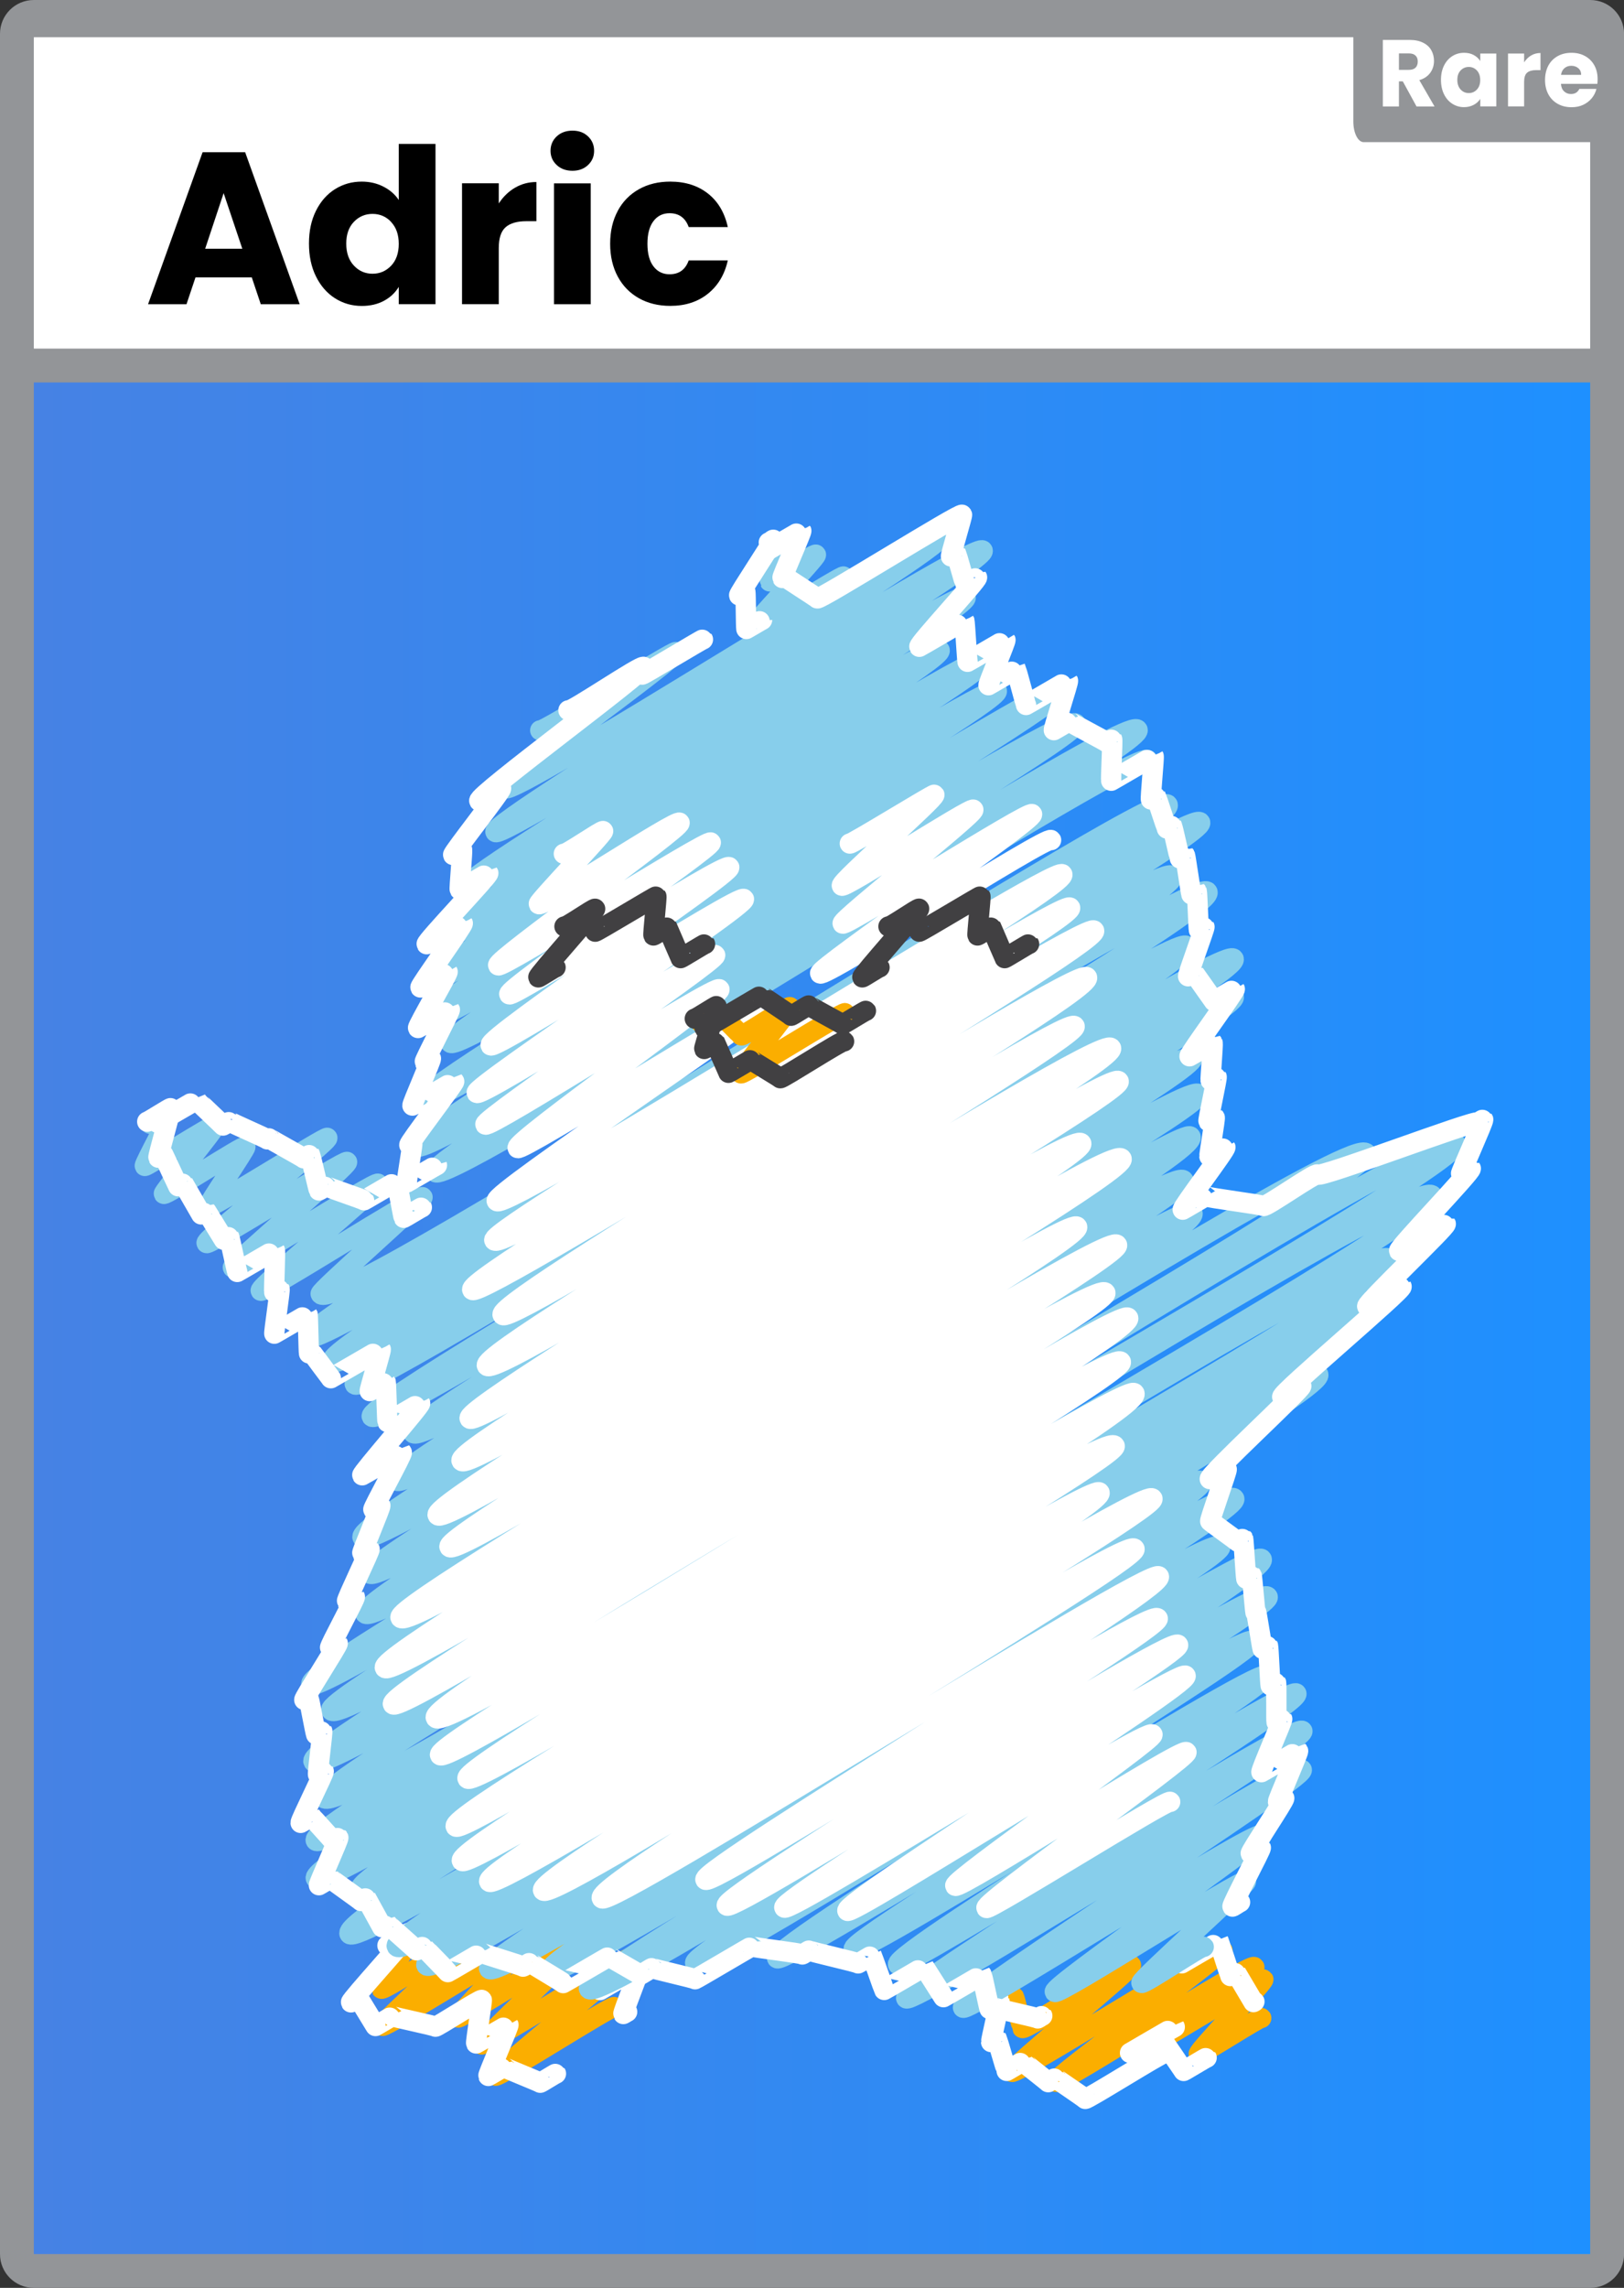 <?xml version="1.0" encoding="UTF-8"?>
<svg id="Outline" xmlns="http://www.w3.org/2000/svg" width="240" height="338" xmlns:xlink="http://www.w3.org/1999/xlink" viewBox="0 0 240 338">
  <rect x="0" y="0" width="240" height="338" fill="#333333" stroke="none"/>
  <defs>
    <style>
      .cls-1 {
        stroke: #fbae00;
      }

      .cls-1, .cls-2, .cls-3, .cls-4, .cls-5 {
        fill: none;
      }

      .cls-1, .cls-2, .cls-3, .cls-5 {
        stroke-linecap: round;
        stroke-linejoin: round;
        stroke-width: 3px;
      }

      .cls-6 {
        fill: #fff;
      }

      .cls-2 {
        stroke: #87ceeb;
      }

      .cls-3 {
        stroke: #fff;
      }

      .cls-4 {
        stroke: #939598;
        stroke-miterlimit: 10;
        stroke-width: 5px;
      }

      .cls-7 {
        fill: #939598;
      }

      .cls-5 {
        stroke: #414042;
      }

      .cls-8 {
        fill: url(#linear-gradient);
      }
    </style>
    <linearGradient id="linear-gradient" x1="5" y1="144.34" x2="235" y2="144.34" gradientTransform="translate(0 338.34) scale(1 -1)" gradientUnits="userSpaceOnUse">
      <stop offset="0" stop-color="#4682e4"/>
      <stop offset="1" stop-color="#1e90ff"/>
    </linearGradient>
  </defs>
  <path class="cls-7" d="M5,0h230.01c2.76,0,5,2.23,5,4.99v328.02c0,2.75-2.24,4.99-5,4.99H5c-2.76,0-5-2.23-5-4.99V4.99C0,2.23,2.24,0,5,0Z"/>
  <rect class="cls-8" x="5" y="55" width="230" height="278"/>
  <rect class="cls-6" x="5" y="5.5" width="230" height="49"/>
  <path class="cls-7" d="M200,5h36v16h-34.47c-.85,0-1.53-1.36-1.53-3.05V5h0Z"/>
  <line class="cls-4" x1="2.5" y1="54" x2="237.5" y2="54"/>
  <g>
    <path d="M37.21,40.98h-8.32l-1.33,3.97h-5.68l8.06-22.46h6.29l8.06,22.46h-5.75l-1.33-3.97ZM35.81,36.75l-2.76-8.22-2.73,8.22h5.49Z"/>
    <path d="M46.69,31.15c.69-1.39,1.62-2.45,2.81-3.2,1.19-.75,2.51-1.12,3.97-1.12,1.16,0,2.23.25,3.19.74.96.49,1.72,1.15,2.27,1.98v-8.29h5.43v23.68h-5.43v-2.56c-.51.85-1.23,1.54-2.17,2.05-.94.51-2.04.77-3.29.77-1.46,0-2.78-.38-3.97-1.14-1.19-.76-2.12-1.83-2.81-3.23-.69-1.4-1.03-3.01-1.03-4.85s.34-3.44,1.03-4.83ZM57.8,32.78c-.75-.79-1.67-1.18-2.75-1.18s-2,.39-2.75,1.17c-.75.78-1.13,1.85-1.13,3.22s.38,2.45,1.13,3.25c.75.8,1.67,1.2,2.75,1.2s1.99-.39,2.75-1.18c.75-.79,1.13-1.87,1.13-3.23s-.38-2.44-1.13-3.23Z"/>
    <path d="M76.1,27.74c.95-.56,2.01-.85,3.17-.85v5.79h-1.49c-1.35,0-2.37.29-3.05.88-.68.59-1.02,1.62-1.02,3.09v8.29h-5.43v-17.86h5.43v2.98c.63-.98,1.43-1.75,2.38-2.32Z"/>
    <path d="M82.27,24.38c-.6-.56-.91-1.26-.91-2.1s.3-1.56.91-2.13c.6-.56,1.38-.85,2.33-.85s1.7.28,2.3.85c.6.57.9,1.28.9,2.13s-.3,1.53-.9,2.1c-.6.57-1.37.85-2.3.85s-1.73-.28-2.33-.85ZM87.3,27.09v17.86h-5.43v-17.86h5.43Z"/>
    <path d="M91.29,31.15c.75-1.39,1.8-2.45,3.14-3.2,1.34-.75,2.88-1.12,4.62-1.12,2.22,0,4.08.59,5.57,1.76,1.49,1.17,2.47,2.83,2.94,4.96h-5.78c-.49-1.36-1.43-2.05-2.83-2.05-.99,0-1.79.39-2.38,1.17-.59.78-.89,1.89-.89,3.34s.3,2.57.89,3.34c.59.78,1.39,1.17,2.38,1.17,1.4,0,2.34-.68,2.83-2.05h5.78c-.47,2.09-1.45,3.73-2.95,4.93-1.5,1.2-3.35,1.79-5.55,1.79-1.74,0-3.28-.37-4.62-1.12s-2.39-1.81-3.14-3.2c-.75-1.39-1.13-3.01-1.13-4.86s.38-3.48,1.13-4.86Z"/>
  </g>
  <g>
    <path class="cls-6" d="M209.34,15.73l-2.03-3.71h-.57v3.71h-2.38V5.9h3.99c.77,0,1.42.14,1.96.41s.95.64,1.21,1.11c.27.47.4,1,.4,1.58,0,.65-.18,1.24-.55,1.75-.37.51-.91.88-1.62,1.09l2.25,3.89h-2.68ZM206.74,10.32h1.47c.44,0,.76-.11.98-.32.22-.21.33-.52.33-.91s-.11-.67-.33-.88c-.22-.21-.54-.32-.98-.32h-1.47v2.44Z"/>
    <path class="cls-6" d="M213.4,9.69c.3-.61.71-1.07,1.23-1.4s1.1-.49,1.74-.49c.55,0,1.03.11,1.44.34s.73.52.95.88v-1.11h2.37v7.81h-2.37v-1.11c-.23.36-.55.66-.97.88s-.89.34-1.44.34c-.63,0-1.2-.17-1.72-.5-.52-.33-.93-.8-1.23-1.41s-.45-1.32-.45-2.12.15-1.51.45-2.11ZM218.26,10.41c-.33-.35-.73-.52-1.2-.52s-.87.17-1.2.51c-.33.34-.49.81-.49,1.41s.17,1.07.49,1.42c.33.35.73.52,1.2.52s.87-.17,1.2-.52c.33-.35.49-.82.49-1.41s-.17-1.07-.49-1.41Z"/>
    <path class="cls-6" d="M226.27,8.2c.42-.25.88-.37,1.39-.37v2.53h-.65c-.59,0-1.04.13-1.33.38-.3.26-.44.71-.44,1.35v3.63h-2.38v-7.81h2.38v1.3c.28-.43.62-.77,1.04-1.02Z"/>
    <path class="cls-6" d="M236.06,12.39h-5.38c.04.49.19.86.47,1.11.27.26.61.39,1.01.39.59,0,1-.25,1.24-.76h2.53c-.13.51-.36.98-.7,1.39-.34.41-.76.73-1.27.97s-1.08.35-1.71.35c-.76,0-1.44-.16-2.03-.49-.59-.33-1.06-.79-1.39-1.4-.33-.61-.5-1.32-.5-2.13s.17-1.52.49-2.13c.33-.61.79-1.07,1.38-1.4s1.27-.49,2.04-.49,1.42.16,2,.48c.58.32,1.04.77,1.37,1.36.33.59.49,1.27.49,2.06,0,.22-.01.46-.04.7ZM233.67,11.06c0-.41-.14-.74-.42-.98s-.62-.36-1.04-.36-.73.12-1.01.35c-.27.23-.44.56-.51.99h2.97Z"/>
  </g>
  <g>
    <g>
      <path class="cls-1" d="M57.58,287.8c.11.2,3.25-2.07,3.33-1.92.09.16-4.65,7.74-4.55,7.91.27.46,13.64-8.5,13.91-8.03.24.41-13.99,13.09-13.75,13.52s20.76-12.54,21-12.12c.16.27-10.01,10.57-9.82,10.89.21.36,16.74-10.33,17.03-9.83.23.39-13.87,13.31-13.59,13.8s21.72-13.23,22.02-12.71-20.2,16.84-19.92,17.33c.25.43,17.31-10.49,17.53-10.12"/>
      <path class="cls-3" d="M88.67,294s5.92-3.44,5.93-3.42c.1.17-2.59,6.77-2.48,6.96.02.03.54-.35.56-.32"/>
      <path class="cls-3" d="M57.26,287.42c.11.2,3.2-2.05,3.29-1.9.14.24-8.82,10.05-8.68,10.3.02.03,1.08-.67,1.1-.64.06.1,2.45,4.02,2.52,4.13,0,.02,2.49-1.47,2.5-1.45.07.12,6.28,1.41,6.36,1.55s6.73-4.15,6.85-3.95c.08.13-.93,6.27-.83,6.43.01.02,4.76-2.78,4.77-2.75.09.16-3.06,7.39-2.97,7.55.01.03,2.26-1.34,2.28-1.31.06.11,5.33,2.21,5.39,2.31.03.05,2.29-1.39,2.32-1.34"/>
    </g>
    <g>
      <path class="cls-1" d="M168.48,302.94c.22.37,18.06-10.79,18.22-10.52.2.34-9.76,10.66-9.55,11.04.14.24,9.1-5.56,9.24-5.33"/>
      <path class="cls-1" d="M147.01,296.66c.05.09,2.82-1.72,2.86-1.65.05.08,1.16,4.5,1.21,4.59.3.52,15.75-9.8,16.06-9.27s-17.91,15.22-17.61,15.75c.38.66,30.75-18.6,31.12-17.96.34.58-25,18.75-24.61,19.43.36.63,28.83-17.79,29.33-16.93"/>
      <path class="cls-3" d="M174.65,290.05s5.49-3.21,5.51-3.18c.05.09,1.6,4.93,1.67,5.06,0,.02.83-.51.84-.49.07.12,2.49,4.22,2.57,4.34,0,.02.13-.1.14-.08"/>
      <path class="cls-3" d="M171.2,302.32s.89-.55.9-.52c.06.1,2.75,4.02,2.82,4.15.02.04,3.37-2.01,3.4-1.96"/>
      <path class="cls-3" d="M167,303.28s6.59-3.85,6.61-3.82"/>
      <path class="cls-3" d="M146.57,296.34s1.12-.68,1.14-.66c.06.11-1.3,5.89-1.24,6,0,.02.84-.52.86-.49.06.11,1.37,4.64,1.44,4.75,0,.02,2.36-1.39,2.37-1.37.05.09,3.71,2.94,3.77,3.04,0,.02,1.05-.65,1.07-.62.06.11,4.32,2.95,4.4,3.09.12.21,11.46-6.91,11.59-6.69"/>
    </g>
    <g>
      <path class="cls-2" d="M22.2,166.01c.05.09,3.09-1.91,3.15-1.82.11.18-4.08,7.83-3.95,8.06.11.19,10.3-6.29,10.45-6.03.17.29-7.77,9.92-7.64,10.15.2.35,11.86-7.29,12.05-6.96.14.24-5.63,8.6-5.49,8.85.24.42,17.42-10.46,17.6-10.16.3.51-18.17,14.98-17.84,15.54.27.47,20.52-12.39,20.76-11.98.29.49-17.11,15.19-16.88,15.6.28.49,21.16-12.87,21.45-12.38.3.52-17.66,15.23-17.33,15.8s23.59-14.36,23.91-13.81c.21.37-15.28,13.9-15.05,14.29,2.2,3.81,123.49-75.19,125.17-72.27,1.94,3.36-128.81,75.32-126.89,78.64,1.64,2.85,129.98-78.99,131.69-76.03,1.59,2.75-130.12,76.39-128.26,79.61,2.01,3.48,122.15-75.14,124.15-71.68s-122.82,71.6-120.81,75.08c1.44,2.49,124.13-75.98,126-72.74,2,3.46-124.99,74.91-123.5,77.5s118.76-72.32,120.38-69.5c2.01,3.48-115.91,69.09-114.28,71.91,1.94,3.35,119.51-73.06,121.27-70.02s-125.41,74.14-123.74,77.04c1.82,3.16,122.11-74.31,123.76-71.45S51.65,223.81,53.58,227.14s120.71-74.07,122.6-70.79c1.53,2.65-123.09,73.46-121.58,76.08,1.87,3.24,120.65-74.07,122.56-70.76,1.54,2.66-125.06,73.45-123.19,76.68s120.47-73.02,121.97-70.42c2.19,3.79-131.68,77.85-129.92,80.9,1.53,2.64,126.88-77.92,128.9-74.42,1.63,2.83-127.56,75.51-125.97,78.26,2.04,3.53,125.51-76.53,127.27-73.48,2.26,3.92-131.87,77.62-129.89,81.06,2.36,4.08,152.97-94.37,155.59-89.83,2.19,3.8-156.14,91.57-154.06,95.17,2.64,4.58,164.6-101.19,167.27-96.57,2.18,3.77-170.6,99.18-168.46,102.89,1.94,3.35,162.43-99.72,165-95.26,2.31,4-167.09,97.21-164.99,100.85,1.94,3.35,156.17-95.59,158.52-91.52,1.94,3.36-154,89.5-151.9,93.12,2.31,4,148.99-91.21,151.24-87.32,1.94,3.36-155.29,89.75-152.88,93.92,1.93,3.34,141.42-85.64,143.15-82.65,1.99,3.45-138.01,81.32-136.17,84.49,1.98,3.43,116.92-72.18,118.95-68.67,1.7,2.94-116.22,68.61-114.58,71.46,1.78,3.09,117.42-72.33,119.39-68.93,1.59,2.75-111.67,66.74-110.11,69.46s106.33-65.33,108.04-62.37c1.32,2.28-100.43,60.05-98.98,62.55,1.57,2.73,103.62-63.26,105.11-60.69,1.69,2.93-100.68,61.28-99.42,63.47,1.61,2.79,98.73-60.63,100.3-57.91,1.18,2.04-85.74,52.13-84.6,54.11s81.2-49.65,82.4-47.57c.98,1.7-71.44,44.86-70.3,46.84.83,1.44,71.21-43.36,72.18-41.68s-61.75,38.8-60.85,40.35,64.49-39.35,65.41-37.76c.98,1.69-59.88,38.27-58.86,40.03.71,1.23,58.84-36.06,59.75-34.5.79,1.36-59.42,37.98-58.55,39.48.78,1.35,57.69-35.09,58.46-33.75.73,1.27-50.79,33.87-50.06,35.14.55.95,43.47-26.64,44.13-25.48.4.69-31.06,22.31-30.57,23.15.41.71,27.85-17.01,28.25-16.31.22.39-15.69,14.56-15.45,14.98.21.36,9.03-5.63,9.21-5.32"/>
      <path class="cls-2" d="M79.84,107.9c.25.43,19.85-11.88,20.03-11.56.44.76-25.72,19.26-25.24,20.1.94,1.62,63.6-38.78,64.49-37.24,1.01,1.75-66.83,42.1-65.9,43.71.85,1.47,71-43.31,72-41.57,1.08,1.87-76.8,47.6-75.86,49.25,1.04,1.8,72.3-44.15,73.34-42.34,1.13,1.95-79.37,48.38-78.06,50.66,1.2,2.08,73.07-44.84,74.22-42.85s-77.36,47.72-76.4,49.38c1.24,2.15,82.2-50.16,83.37-48.13,1.43,2.47-85.04,51.31-83.57,53.86,1.29,2.24,83.97-50.97,85.05-49.1s-81.98,49.84-80.76,51.96c1.33,2.31,89.63-54.39,90.77-52.41,1.34,2.33-96.83,58.76-95.35,61.33,1.32,2.28,95.49-58.64,97.01-56.01,1.31,2.26-98.99,59.62-97.4,62.39s104.81-64.48,106.53-61.51c1.5,2.6-105.37,62.56-103.79,65.31s103.85-63.31,105.31-60.8"/>
      <path class="cls-2" d="M113.95,80.49c.06.11.23-.24.28-.16.06.1-.54,5.46-.48,5.56.15.26,6.68-4.21,6.83-3.94.18.31-9.88,10.85-9.69,11.18.16.27,13.64-8.22,13.79-7.96"/>
      <path class="cls-3" d="M113.73,81.13s4.68-2.73,4.69-2.71c.09.15-2.88,6.81-2.79,6.97.01.02.33-.22.34-.2.09.15,4.74,3.09,4.81,3.21.21.37,21.16-12.74,21.39-12.35.07.13-1.71,6.01-1.63,6.15,0,.02.76-.47.77-.45.06.11,1.28,4.46,1.34,4.56.02.03,1.72-1.04,1.74-1.01.18.31-8.73,9.91-8.53,10.25.02.03,6.65-3.87,6.66-3.85.08.14.4,5.95.47,6.07,0,.03,5.59-3.26,5.6-3.23.09.15-2.58,6.56-2.51,6.69,0,.02,4.06-2.38,4.08-2.35.06.11,1.41,5.15,1.47,5.27,0,.03,6.19-3.6,6.2-3.58.1.17-2.18,7.13-2.09,7.3,0,.02,2.25-1.32,2.26-1.3.09.16,5.5,2.97,5.58,3.1,0,.02.77-.47.78-.45.09.15-.22,5.98-.14,6.12,0,.02,6.26-3.64,6.27-3.62.09.16-.5,6.22-.4,6.39,0,.02.75-.46.76-.44.06.1,1.54,4.63,1.6,4.73,0,.02.75-.46.76-.44.07.12,1.09,4.74,1.15,4.85,0,.02.76-.46.77-.45.07.12.86,5.64.94,5.78,0,.02.78-.47.79-.46.08.13.25,5.59.32,5.72,0,.02.81-.49.82-.47.08.14-2.52,7.14-2.42,7.3,0,.02.86-.52.87-.5.07.12,2.87,4.05,2.94,4.17,0,.02,3.08-1.81,3.09-1.78.14.24-6.82,9.7-6.69,9.93,0,.02,3.4-1.99,3.42-1.97.08.13-.36,5.43-.3,5.53,0,.02.88-.53.89-.51.09.15-1.29,6.42-1.21,6.55.02.03.91-.56.93-.54.08.14-.85,5.62-.79,5.73,0,.02,2.35-1.39,2.36-1.36.16.29-6.46,8.97-6.3,9.23,0,.03,3.42-2.01,3.43-1.98.12.21,8.35,1.24,8.46,1.43.21.37,7.81-5.05,8.04-4.64.34.59,23.4-8.21,23.7-7.69,0,.02.75-.47.77-.44.12.21-3.38,7.91-3.29,8.07.02.04,1.44-.87,1.46-.84.22.38-10.81,11.82-10.6,12.18.03.06,6.87-4.04,6.9-3.99.2.35-11.85,11.79-11.61,12.19.03.06,5.06-2.98,5.08-2.93.28.48-17.95,15.8-17.64,16.32.04.07,2.78-1.69,2.82-1.63.2.35-13.81,13.26-13.52,13.75,0,.02,2.49-1.47,2.5-1.44.1.17-2.55,7.5-2.44,7.67,0,.02,0-.03,0,0,.05.09,4.01,2.93,4.07,3.02,0,.02.78-.48.8-.46.06.11.39,5.8.46,5.93,0,.02.78-.48.8-.46.08.14.49,5.32.56,5.45,0,.02.1-.08.11-.06.06.1.88,5.32.94,5.43,0,.02.79-.48.8-.46.08.14.31,5.74.39,5.88,0,.02.79-.48.8-.46.09.15,0,5.77.08,5.88,0,.02.82-.5.83-.48.1.17-3.2,7.64-3.07,7.86,0,.02,5.4-3.15,5.42-3.13.1.16-3.06,7.34-2.97,7.5,0,.02.9-.55.92-.53.14.24-5.07,7.96-4.95,8.18.02.03,1.48-.89,1.49-.86.11.18-4.33,8.47-4.19,8.7.03.05,1.1-.68,1.12-.65"/>
      <path class="cls-3" d="M21.76,165.71c.05.08,3.42-2.09,3.47-2,.1.18-1.92,7.15-1.82,7.32.01.02.73-.44.74-.43.07.13,2.11,4.53,2.18,4.65.01.02.75-.46.76-.44.06.1,2.58,4.47,2.65,4.6,0,.02.76-.46.77-.45.07.11,2.51,4.09,2.58,4.2,0,.02.77-.47.78-.45.07.12,1.11,5.06,1.19,5.2,0,.02,5.55-3.23,5.56-3.21.09.16-.16,6.08-.09,6.21,0,.02.78-.48.79-.46.09.15-.86,6.44-.78,6.58,0,.02,4.91-2.86,4.92-2.84.06.1.14,5.63.21,5.75,0,.02.33-.22.34-.2.07.12,2.81,3.75,2.88,3.87,0,.02,7.37-4.28,7.38-4.26.08.14-1.7,6.04-1.63,6.16,0,.02,2.35-1.38,2.36-1.36.07.11.2,5.81.27,5.94.02.03,4.81-2.8,4.82-2.78.15.26-8.7,10.39-8.56,10.64.02.03,5.83-3.4,5.85-3.38.14.24-4.32,8.26-4.21,8.45.02.03,1.02-.63,1.04-.6.11.19-2.78,6.91-2.68,7.07.02.03,1.07-.66,1.09-.63.1.17-3.47,7.52-3.35,7.73.02.03,1.16-.71,1.17-.68.12.2-3.78,7.3-3.66,7.51.02.03,1.12-.68,1.13-.65.11.19-5.05,8.16-4.94,8.36,0,.02.62-.39.63-.37.06.11,1.03,5.35,1.12,5.49,0,.02.89-.54.9-.52.09.16-.72,6.26-.62,6.43,0,.02.83-.5.84-.48.11.19-3.53,7.41-3.41,7.62,0,.02,1.6-.94,1.61-.93.07.12,3.13,3.46,3.18,3.56,0,.02.76-.47.78-.45.1.17-2.95,6.89-2.87,7.03,0,.02,1.68-1,1.7-.98.07.11,4.46,3.2,4.52,3.31,0,.02.75-.46.76-.44.06.1,2.31,4.21,2.38,4.33,0,.02.78-.47.79-.46.07.12,4.23,3.76,4.28,3.86.01.02.97-.59.98-.57.08.14,3.58,3.68,3.64,3.79.02.03,4.95-2.89,4.96-2.87.09.15,6.06,1.9,6.16,2.06.02.04,1.03-.63,1.05-.6.08.13,4.81,2.89,4.88,3.03.02.03,6.78-3.96,6.8-3.92.07.12,4.53,2.6,4.58,2.7.03.05,1.73-1.05,1.75-1.01.08.14,6.28,1.52,6.36,1.66.03.06,8.35-4.89,8.38-4.84.08.14,7.36.99,7.47,1.18.02.04.98-.62,1-.58.09.15,7.16,1.74,7.25,1.9.02.03,2.02-1.2,2.03-1.17.06.11,1.76,4.99,1.82,5.09.02.03,5.89-3.44,5.91-3.41.06.11,2.79,4.38,2.85,4.48.02.03,5.66-3.3,5.68-3.28.06.11,1.05,4.89,1.13,5.02,0,.02.46-.3.48-.28.1.17,6.56,1.54,6.64,1.68.02.03.65-.42.67-.39"/>
      <path class="cls-3" d="M23.27,165.86s5.76-3.37,5.78-3.34c.05.1,3.84,3.64,3.91,3.76.02.03.98-.6,1-.58.08.15,5.46,2.47,5.55,2.62.02.03.27-.18.28-.16.08.15,5.04,2.84,5.1,2.96,0,.02.92-.57.94-.54.07.12,1.23,5.16,1.31,5.29.02.03,1.06-.64,1.07-.62.08.13,5.53,1.96,5.59,2.07,0,.02,4.8-2.81,4.82-2.78.06.11.98,5.25,1.05,5.37.02.03,2.65-1.58,2.67-1.54"/>
      <path class="cls-3" d="M84.01,104.94c.23.41,10.86-6.85,11.11-6.41.37.64-24.74,19.02-24.29,19.8.02.03,3.2-1.91,3.22-1.86.16.28-7.22,9.61-7.09,9.84.02.04,1.31-.8,1.33-.77.08.13-.43,5.74-.35,5.88.02.03,4.2-2.46,4.22-2.43.17.3-9.3,10.17-9.11,10.5.02.03,5.33-3.11,5.34-3.09.14.24-6.38,9.27-6.26,9.48.02.03,4.01-2.35,4.02-2.32.12.21-4.5,8.09-4.37,8.31.02.03,4.68-2.74,4.7-2.71.09.15-3.81,7.58-3.72,7.75.02.03.91-.56.92-.53.1.17-2.83,6.79-2.73,6.95,0,.02,6.15-3.58,6.17-3.56.12.21-6.77,9.15-6.63,9.39,0,.03.43-.28.44-.26.08.14-.88,5.65-.8,5.79,0,.02,4.43-2.59,4.44-2.56"/>
      <path class="cls-3" d="M94.9,99.66c.06.11,8.93-5.27,8.98-5.19"/>
      <path class="cls-3" d="M113.62,80.14c.07.12.62-.48.67-.39.1.17-5.16,8.03-5.06,8.21.01.03.91-.56.92-.53.07.12.08,5.36.15,5.49,0,.02,2.32-1.36,2.32-1.34"/>
    </g>
    <path class="cls-3" d="M125.59,124.62c.12.21,12.4-7.37,12.49-7.21.26.45-13.96,12.93-13.67,13.43s19.15-11.69,19.43-11.22c.33.57-19.61,16.29-19.31,16.82.32.56,27.61-16.83,27.99-16.16.47.81-31.73,22.82-31.32,23.53.47.82,33.66-20.52,34.13-19.7"/>
    <path class="cls-3" d="M83.33,126.13c.16.27,5.68-3.55,5.8-3.35.15.26-9.66,10.51-9.51,10.78.38.65,20.43-12.67,20.81-12.01.42.72-27.24,20.3-26.81,21.06.38.66,31.05-18.78,31.42-18.14.4.69-30.25,21.61-29.78,22.42.4.69,31.97-19.72,32.51-18.77.52.9-35.91,25.2-35.26,26.31.52.9,36.88-22.56,37.43-21.61s-40.02,27.72-39.49,28.63,34.79-21.13,35.24-20.35-34.41,24.25-33.96,25.03,34.09-20.84,34.59-19.97c.46.8-30.37,22.48-29.82,23.44.43.74,35.71-21.61,36.14-20.87.52.9-39.88,27.56-39.23,28.69,1.14,1.98,82.61-49.93,83.58-48.25,1.21,2.09-84.97,52.28-83.94,54.06,1.35,2.33,84.1-50.86,85.09-49.13,1.09,1.88-89.58,54.32-88.35,56.45,1.08,1.87,90.83-54.91,91.9-53.06,1.19,2.07-88.75,54.44-87.41,56.76,1.17,2.02,85.14-51.96,86.36-49.86,1.44,2.5-90.13,54.86-88.68,57.36s85.65-52.22,86.85-50.14c1.09,1.88-90.63,55.82-89.4,57.95s93.3-57.29,94.78-54.72-97.43,58.47-95.98,60.97,95.78-58.37,97.11-56.07c1.19,2.07-102.08,61.59-100.64,64.09s93.59-57.55,95.11-54.91c1.34,2.32-94.62,57.43-93.36,59.61,1.41,2.44,97.61-60.3,99.32-57.34,1.52,2.63-107.95,65.39-106.56,67.79,1.71,2.96,98.61-60.12,99.99-57.73s-103.76,62.6-102.3,65.14,106.67-65.13,108.2-62.47c1.31,2.26-108.41,65.44-107.01,67.85,1.29,2.24,103.66-63.58,105.28-60.78,1.27,2.2-100.52,60.05-98.94,62.78,1.73,2.99,100.93-61.46,102.31-59.07,1.56,2.71-102.94,62.42-101.69,64.58s99.14-60.64,100.61-58.09c1.22,2.12-97.82,59.33-96.55,61.55s97.28-59.13,98.56-56.9c1.78,3.09-101.74,61.5-100.3,63.99,1.19,2.07,95.7-59.13,97.38-56.22,1.16,2.01-97.9,58.84-96.47,61.3,1.16,2,93.03-56.49,94.23-54.41,1.42,2.46-91.55,55.11-90.19,57.48,1.22,2.11,96.67-58.9,98.01-56.58,1.09,1.88-91.47,55.42-90.05,57.88,1.32,2.29,86.06-52.79,87.4-50.46,1.06,1.83-80.11,49.19-78.72,51.61,1.02,1.77,81.27-49.35,82.32-47.53,1.13,1.96-67.91,43.23-67.01,44.79.84,1.45,65.73-40.51,66.84-38.59.85,1.48-64.53,40.93-63.68,42.41.8,1.39,65.74-40.14,66.69-38.5.77,1.33-58.95,37.49-58.19,38.8.64,1.11,58.55-35.55,59.3-34.24s-50.73,33.41-49.98,34.72c.51.89,44.37-27.3,45.09-26.04.41.71-29.59,21.56-29.15,22.34s33.65-20.63,34.17-19.73c.41.71-30.03,22.2-29.56,23.01.29.49,26.84-16.2,27.15-15.67"/>
    <g>
      <path class="cls-5" d="M87.96,137.64c.06.11,8.99-5.3,9.04-5.22.08.14-.52,5.63-.43,5.78.04.06,2.02-1.25,2.06-1.19.06.11,1.89,4.44,1.95,4.54.03.06,3.57-2.15,3.61-2.09"/>
      <path class="cls-5" d="M83.42,136.87c.13.23,4.43-2.79,4.53-2.61.14.23-8.54,9.89-8.4,10.13.04.07,2.51-1.55,2.55-1.47"/>
    </g>
    <g>
      <path class="cls-5" d="M135.85,137.64c.06.11,8.99-5.3,9.04-5.22.08.14-.52,5.63-.43,5.78.04.06,2.02-1.25,2.06-1.19.06.11,1.89,4.44,1.95,4.54.03.06,3.57-2.15,3.61-2.09"/>
      <path class="cls-5" d="M131.3,136.87c.13.23,4.43-2.79,4.53-2.62.14.23-8.54,9.89-8.4,10.14.04.07,2.51-1.55,2.55-1.47"/>
    </g>
    <g>
      <path class="cls-1" d="M103.61,151.1c.05.08,2.59-1.58,2.63-1.52.05.08,3.25,3.3,3.3,3.38.16.27,7.05-4.44,7.21-4.16.15.26-7.4,9.5-7.25,9.77.18.31,15.22-9.19,15.4-8.89"/>
      <path class="cls-5" d="M104.13,151.91c.05.09,8.35-4.91,8.39-4.85.07.12,4.3,2.86,4.38,3,.05.08,2.59-1.59,2.63-1.52.07.13,4.9,2.68,4.96,2.8.03.06,3.44-2.08,3.48-2.01"/>
      <path class="cls-5" d="M102.68,150.49c.06.1,3.17-1.93,3.21-1.86.07.12-1.89,6.21-1.82,6.34.03.05,1.6-.99,1.63-.94.06.1,1.89,4.35,1.95,4.46.02.04,3.31-1.96,3.33-1.92.06.1,4.27,2.61,4.33,2.72.12.2,9.27-5.72,9.43-5.44"/>
    </g>
  </g>
</svg>